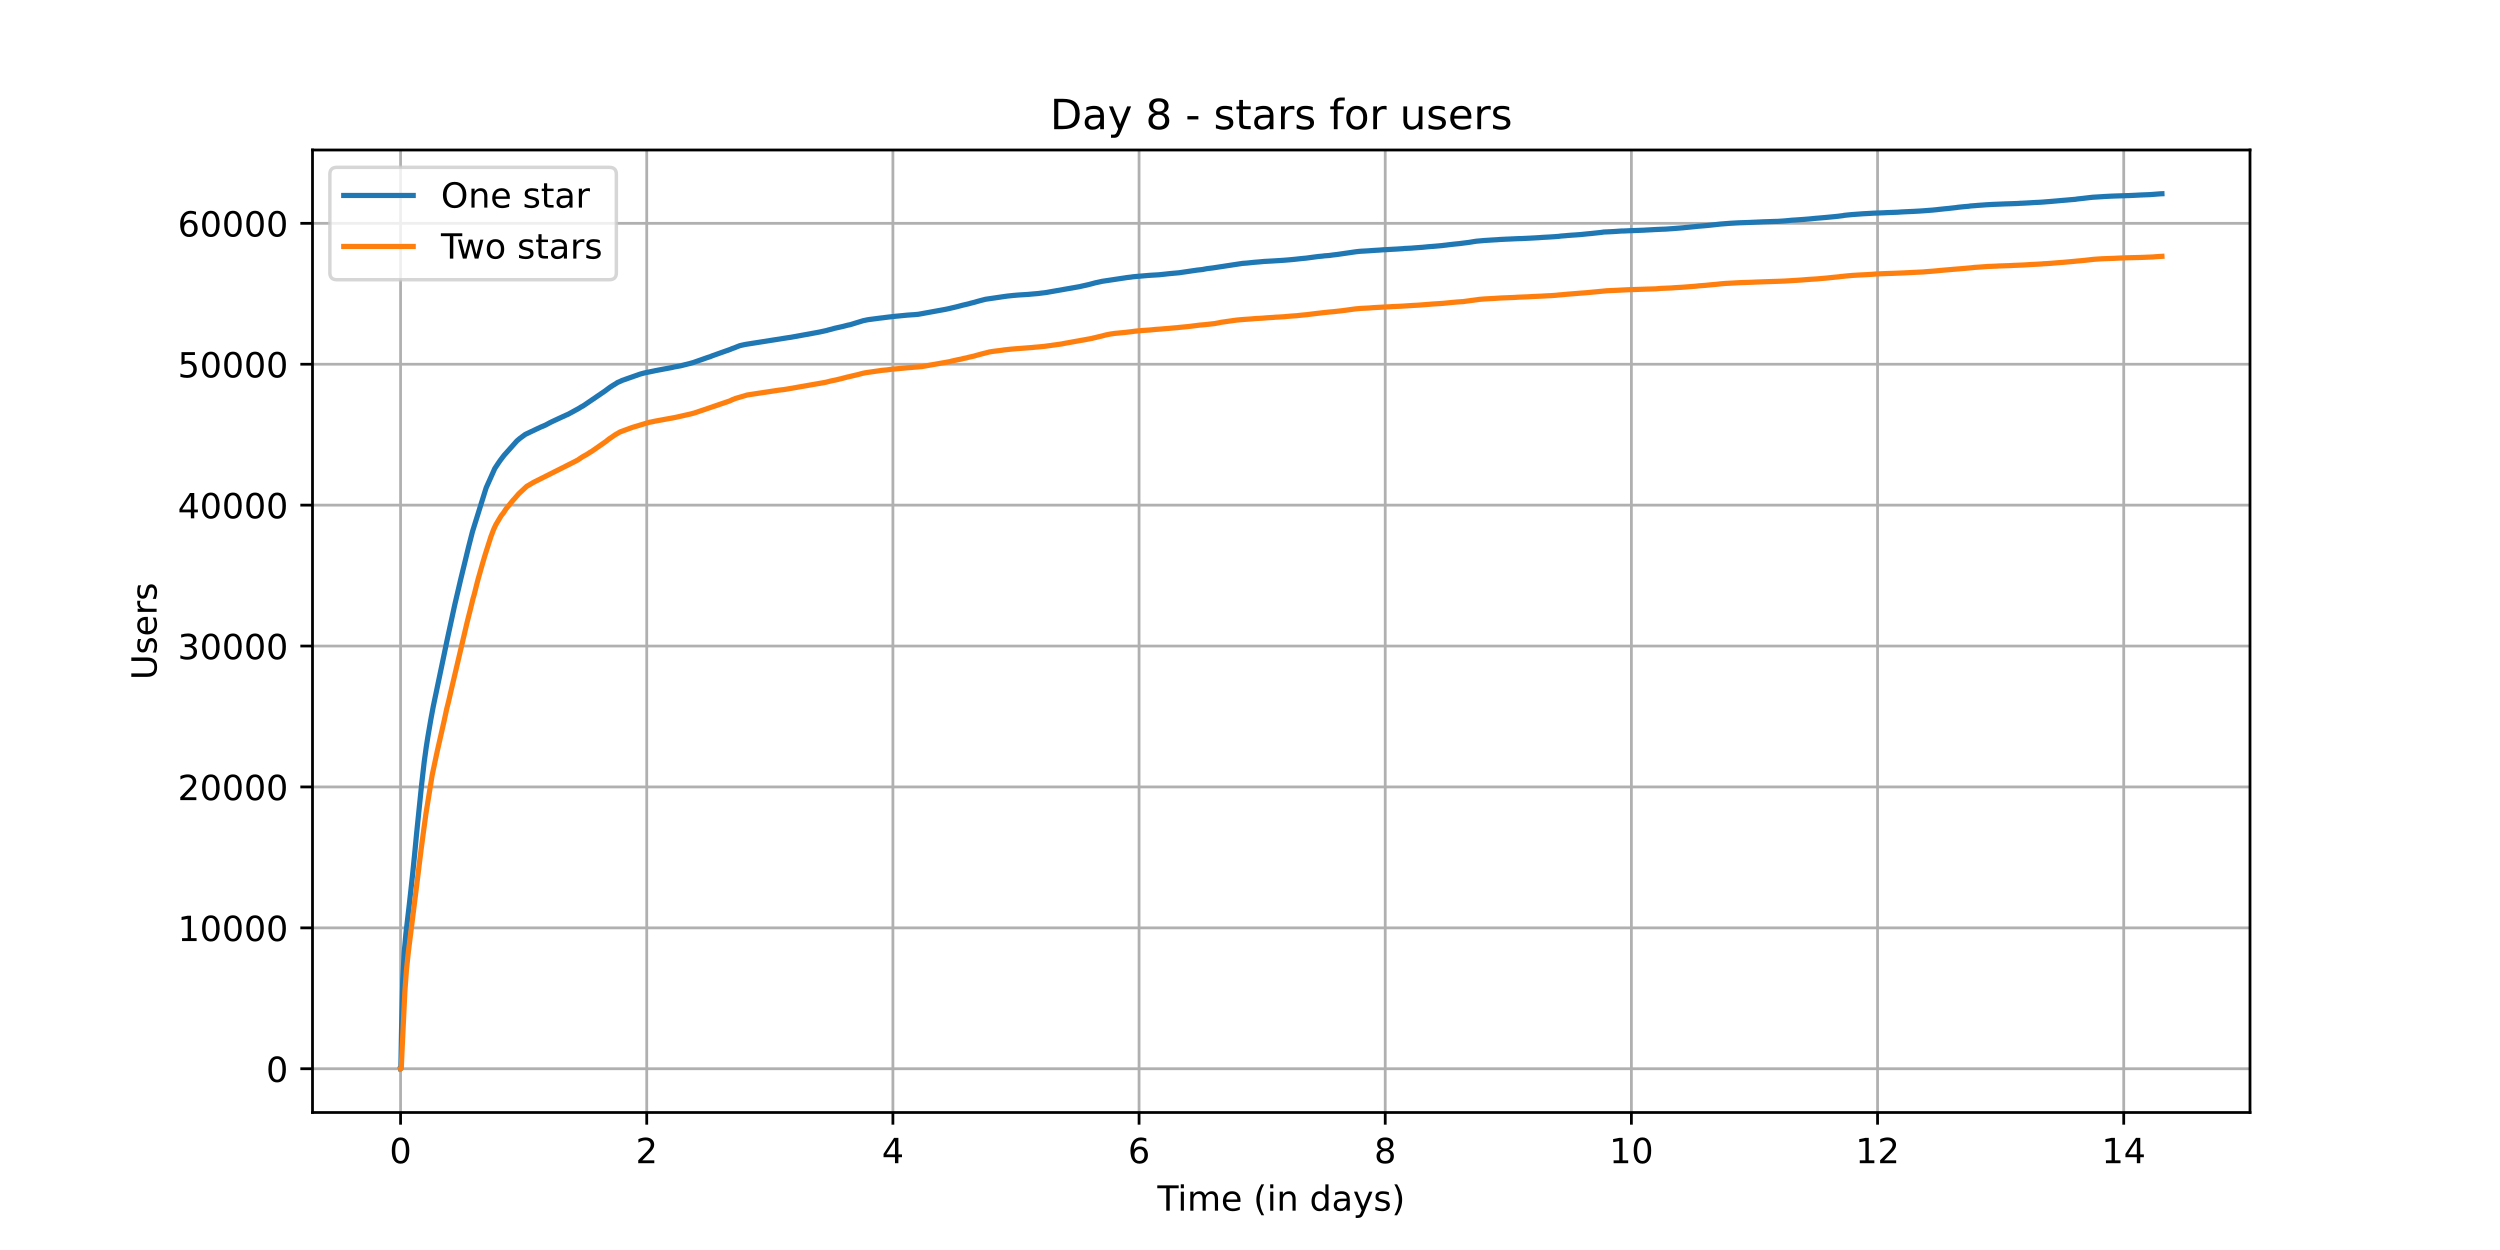 <?xml version="1.0" encoding="utf-8" standalone="no"?>
<!DOCTYPE svg PUBLIC "-//W3C//DTD SVG 1.1//EN"
  "http://www.w3.org/Graphics/SVG/1.1/DTD/svg11.dtd">
<!-- Created with matplotlib (https://matplotlib.org/) -->
<svg height="360pt" version="1.1" viewBox="0 0 720 360" width="720pt" xmlns="http://www.w3.org/2000/svg" xmlns:xlink="http://www.w3.org/1999/xlink">
 <defs>
  <style type="text/css">*{stroke-linecap:butt;stroke-linejoin:round;}</style>
 </defs>
 <g id="figure_1">
  <g id="patch_1">
   <path d="M 0 360 
L 720 360 
L 720 0 
L 0 0 
z
" style="fill:#ffffff;"/>
  </g>
  <g id="axes_1">
   <g id="patch_2">
    <path d="M 90 320.4 
L 648 320.4 
L 648 43.2 
L 90 43.2 
z
" style="fill:#ffffff;"/>
   </g>
   <g id="matplotlib.axis_1">
    <g id="xtick_1">
     <g id="line2d_1">
      <path clip-path="url(#p1bae2eb27f)" d="M 115.364 320.4 
L 115.364 43.2 
" style="fill:none;stroke:#b0b0b0;stroke-linecap:square;stroke-width:0.8;"/>
     </g>
     <g id="line2d_2">
      <defs>
       <path d="M 0 0 
L 0 3.5 
" id="m9bf32911dd" style="stroke:#000000;stroke-width:0.8;"/>
      </defs>
      <g>
       <use style="stroke:#000000;stroke-width:0.8;" x="115.364" xlink:href="#m9bf32911dd" y="320.4"/>
      </g>
     </g>
     <g id="text_1">
      <!-- 0 -->
      <g transform="translate(112.182 334.998)scale(0.1 -0.1)">
       <defs>
        <path d="M 31.781 66.406 
Q 24.172 66.406 20.328 58.906 
Q 16.5 51.422 16.5 36.375 
Q 16.5 21.391 20.328 13.891 
Q 24.172 6.391 31.781 6.391 
Q 39.453 6.391 43.281 13.891 
Q 47.125 21.391 47.125 36.375 
Q 47.125 51.422 43.281 58.906 
Q 39.453 66.406 31.781 66.406 
z
M 31.781 74.219 
Q 44.047 74.219 50.516 64.516 
Q 56.984 54.828 56.984 36.375 
Q 56.984 17.969 50.516 8.266 
Q 44.047 -1.422 31.781 -1.422 
Q 19.531 -1.422 13.062 8.266 
Q 6.594 17.969 6.594 36.375 
Q 6.594 54.828 13.062 64.516 
Q 19.531 74.219 31.781 74.219 
z
" id="DejaVuSans-48"/>
       </defs>
       <use xlink:href="#DejaVuSans-48"/>
      </g>
     </g>
    </g>
    <g id="xtick_2">
     <g id="line2d_3">
      <path clip-path="url(#p1bae2eb27f)" d="M 186.259 320.4 
L 186.259 43.2 
" style="fill:none;stroke:#b0b0b0;stroke-linecap:square;stroke-width:0.8;"/>
     </g>
     <g id="line2d_4">
      <g>
       <use style="stroke:#000000;stroke-width:0.8;" x="186.259" xlink:href="#m9bf32911dd" y="320.4"/>
      </g>
     </g>
     <g id="text_2">
      <!-- 2 -->
      <g transform="translate(183.078 334.998)scale(0.1 -0.1)">
       <defs>
        <path d="M 19.188 8.297 
L 53.609 8.297 
L 53.609 0 
L 7.328 0 
L 7.328 8.297 
Q 12.938 14.109 22.625 23.891 
Q 32.328 33.688 34.812 36.531 
Q 39.547 41.844 41.422 45.531 
Q 43.312 49.219 43.312 52.781 
Q 43.312 58.594 39.234 62.25 
Q 35.156 65.922 28.609 65.922 
Q 23.969 65.922 18.812 64.312 
Q 13.672 62.703 7.812 59.422 
L 7.812 69.391 
Q 13.766 71.781 18.938 73 
Q 24.125 74.219 28.422 74.219 
Q 39.75 74.219 46.484 68.547 
Q 53.219 62.891 53.219 53.422 
Q 53.219 48.922 51.531 44.891 
Q 49.859 40.875 45.406 35.406 
Q 44.188 33.984 37.641 27.219 
Q 31.109 20.453 19.188 8.297 
z
" id="DejaVuSans-50"/>
       </defs>
       <use xlink:href="#DejaVuSans-50"/>
      </g>
     </g>
    </g>
    <g id="xtick_3">
     <g id="line2d_5">
      <path clip-path="url(#p1bae2eb27f)" d="M 257.155 320.4 
L 257.155 43.2 
" style="fill:none;stroke:#b0b0b0;stroke-linecap:square;stroke-width:0.8;"/>
     </g>
     <g id="line2d_6">
      <g>
       <use style="stroke:#000000;stroke-width:0.8;" x="257.155" xlink:href="#m9bf32911dd" y="320.4"/>
      </g>
     </g>
     <g id="text_3">
      <!-- 4 -->
      <g transform="translate(253.973 334.998)scale(0.1 -0.1)">
       <defs>
        <path d="M 37.797 64.312 
L 12.891 25.391 
L 37.797 25.391 
z
M 35.203 72.906 
L 47.609 72.906 
L 47.609 25.391 
L 58.016 25.391 
L 58.016 17.188 
L 47.609 17.188 
L 47.609 0 
L 37.797 0 
L 37.797 17.188 
L 4.891 17.188 
L 4.891 26.703 
z
" id="DejaVuSans-52"/>
       </defs>
       <use xlink:href="#DejaVuSans-52"/>
      </g>
     </g>
    </g>
    <g id="xtick_4">
     <g id="line2d_7">
      <path clip-path="url(#p1bae2eb27f)" d="M 328.05 320.4 
L 328.05 43.2 
" style="fill:none;stroke:#b0b0b0;stroke-linecap:square;stroke-width:0.8;"/>
     </g>
     <g id="line2d_8">
      <g>
       <use style="stroke:#000000;stroke-width:0.8;" x="328.05" xlink:href="#m9bf32911dd" y="320.4"/>
      </g>
     </g>
     <g id="text_4">
      <!-- 6 -->
      <g transform="translate(324.869 334.998)scale(0.1 -0.1)">
       <defs>
        <path d="M 33.016 40.375 
Q 26.375 40.375 22.484 35.828 
Q 18.609 31.297 18.609 23.391 
Q 18.609 15.531 22.484 10.953 
Q 26.375 6.391 33.016 6.391 
Q 39.656 6.391 43.531 10.953 
Q 47.406 15.531 47.406 23.391 
Q 47.406 31.297 43.531 35.828 
Q 39.656 40.375 33.016 40.375 
z
M 52.594 71.297 
L 52.594 62.312 
Q 48.875 64.062 45.094 64.984 
Q 41.312 65.922 37.594 65.922 
Q 27.828 65.922 22.672 59.328 
Q 17.531 52.734 16.797 39.406 
Q 19.672 43.656 24.016 45.922 
Q 28.375 48.188 33.594 48.188 
Q 44.578 48.188 50.953 41.516 
Q 57.328 34.859 57.328 23.391 
Q 57.328 12.156 50.688 5.359 
Q 44.047 -1.422 33.016 -1.422 
Q 20.359 -1.422 13.672 8.266 
Q 6.984 17.969 6.984 36.375 
Q 6.984 53.656 15.188 63.938 
Q 23.391 74.219 37.203 74.219 
Q 40.922 74.219 44.703 73.484 
Q 48.484 72.75 52.594 71.297 
z
" id="DejaVuSans-54"/>
       </defs>
       <use xlink:href="#DejaVuSans-54"/>
      </g>
     </g>
    </g>
    <g id="xtick_5">
     <g id="line2d_9">
      <path clip-path="url(#p1bae2eb27f)" d="M 398.946 320.4 
L 398.946 43.2 
" style="fill:none;stroke:#b0b0b0;stroke-linecap:square;stroke-width:0.8;"/>
     </g>
     <g id="line2d_10">
      <g>
       <use style="stroke:#000000;stroke-width:0.8;" x="398.946" xlink:href="#m9bf32911dd" y="320.4"/>
      </g>
     </g>
     <g id="text_5">
      <!-- 8 -->
      <g transform="translate(395.764 334.998)scale(0.1 -0.1)">
       <defs>
        <path d="M 31.781 34.625 
Q 24.75 34.625 20.719 30.859 
Q 16.703 27.094 16.703 20.516 
Q 16.703 13.922 20.719 10.156 
Q 24.75 6.391 31.781 6.391 
Q 38.812 6.391 42.859 10.172 
Q 46.922 13.969 46.922 20.516 
Q 46.922 27.094 42.891 30.859 
Q 38.875 34.625 31.781 34.625 
z
M 21.922 38.812 
Q 15.578 40.375 12.031 44.719 
Q 8.5 49.078 8.5 55.328 
Q 8.5 64.062 14.719 69.141 
Q 20.953 74.219 31.781 74.219 
Q 42.672 74.219 48.875 69.141 
Q 55.078 64.062 55.078 55.328 
Q 55.078 49.078 51.531 44.719 
Q 48 40.375 41.703 38.812 
Q 48.828 37.156 52.797 32.312 
Q 56.781 27.484 56.781 20.516 
Q 56.781 9.906 50.312 4.234 
Q 43.844 -1.422 31.781 -1.422 
Q 19.734 -1.422 13.25 4.234 
Q 6.781 9.906 6.781 20.516 
Q 6.781 27.484 10.781 32.312 
Q 14.797 37.156 21.922 38.812 
z
M 18.312 54.391 
Q 18.312 48.734 21.844 45.562 
Q 25.391 42.391 31.781 42.391 
Q 38.141 42.391 41.719 45.562 
Q 45.312 48.734 45.312 54.391 
Q 45.312 60.062 41.719 63.234 
Q 38.141 66.406 31.781 66.406 
Q 25.391 66.406 21.844 63.234 
Q 18.312 60.062 18.312 54.391 
z
" id="DejaVuSans-56"/>
       </defs>
       <use xlink:href="#DejaVuSans-56"/>
      </g>
     </g>
    </g>
    <g id="xtick_6">
     <g id="line2d_11">
      <path clip-path="url(#p1bae2eb27f)" d="M 469.841 320.4 
L 469.841 43.2 
" style="fill:none;stroke:#b0b0b0;stroke-linecap:square;stroke-width:0.8;"/>
     </g>
     <g id="line2d_12">
      <g>
       <use style="stroke:#000000;stroke-width:0.8;" x="469.841" xlink:href="#m9bf32911dd" y="320.4"/>
      </g>
     </g>
     <g id="text_6">
      <!-- 10 -->
      <g transform="translate(463.479 334.998)scale(0.1 -0.1)">
       <defs>
        <path d="M 12.406 8.297 
L 28.516 8.297 
L 28.516 63.922 
L 10.984 60.406 
L 10.984 69.391 
L 28.422 72.906 
L 38.281 72.906 
L 38.281 8.297 
L 54.391 8.297 
L 54.391 0 
L 12.406 0 
z
" id="DejaVuSans-49"/>
       </defs>
       <use xlink:href="#DejaVuSans-49"/>
       <use x="63.623" xlink:href="#DejaVuSans-48"/>
      </g>
     </g>
    </g>
    <g id="xtick_7">
     <g id="line2d_13">
      <path clip-path="url(#p1bae2eb27f)" d="M 540.736 320.4 
L 540.736 43.2 
" style="fill:none;stroke:#b0b0b0;stroke-linecap:square;stroke-width:0.8;"/>
     </g>
     <g id="line2d_14">
      <g>
       <use style="stroke:#000000;stroke-width:0.8;" x="540.736" xlink:href="#m9bf32911dd" y="320.4"/>
      </g>
     </g>
     <g id="text_7">
      <!-- 12 -->
      <g transform="translate(534.374 334.998)scale(0.1 -0.1)">
       <use xlink:href="#DejaVuSans-49"/>
       <use x="63.623" xlink:href="#DejaVuSans-50"/>
      </g>
     </g>
    </g>
    <g id="xtick_8">
     <g id="line2d_15">
      <path clip-path="url(#p1bae2eb27f)" d="M 611.632 320.4 
L 611.632 43.2 
" style="fill:none;stroke:#b0b0b0;stroke-linecap:square;stroke-width:0.8;"/>
     </g>
     <g id="line2d_16">
      <g>
       <use style="stroke:#000000;stroke-width:0.8;" x="611.632" xlink:href="#m9bf32911dd" y="320.4"/>
      </g>
     </g>
     <g id="text_8">
      <!-- 14 -->
      <g transform="translate(605.269 334.998)scale(0.1 -0.1)">
       <use xlink:href="#DejaVuSans-49"/>
       <use x="63.623" xlink:href="#DejaVuSans-52"/>
      </g>
     </g>
    </g>
    <g id="text_9">
     <!-- Time (in days) -->
     <g transform="translate(333.327 348.677)scale(0.1 -0.1)">
      <defs>
       <path d="M -0.297 72.906 
L 61.375 72.906 
L 61.375 64.594 
L 35.5 64.594 
L 35.5 0 
L 25.594 0 
L 25.594 64.594 
L -0.297 64.594 
z
" id="DejaVuSans-84"/>
       <path d="M 9.422 54.688 
L 18.406 54.688 
L 18.406 0 
L 9.422 0 
z
M 9.422 75.984 
L 18.406 75.984 
L 18.406 64.594 
L 9.422 64.594 
z
" id="DejaVuSans-105"/>
       <path d="M 52 44.188 
Q 55.375 50.25 60.062 53.125 
Q 64.75 56 71.094 56 
Q 79.641 56 84.281 50.016 
Q 88.922 44.047 88.922 33.016 
L 88.922 0 
L 79.891 0 
L 79.891 32.719 
Q 79.891 40.578 77.094 44.375 
Q 74.312 48.188 68.609 48.188 
Q 61.625 48.188 57.562 43.547 
Q 53.516 38.922 53.516 30.906 
L 53.516 0 
L 44.484 0 
L 44.484 32.719 
Q 44.484 40.625 41.703 44.406 
Q 38.922 48.188 33.109 48.188 
Q 26.219 48.188 22.156 43.531 
Q 18.109 38.875 18.109 30.906 
L 18.109 0 
L 9.078 0 
L 9.078 54.688 
L 18.109 54.688 
L 18.109 46.188 
Q 21.188 51.219 25.484 53.609 
Q 29.781 56 35.688 56 
Q 41.656 56 45.828 52.969 
Q 50 49.953 52 44.188 
z
" id="DejaVuSans-109"/>
       <path d="M 56.203 29.594 
L 56.203 25.203 
L 14.891 25.203 
Q 15.484 15.922 20.484 11.062 
Q 25.484 6.203 34.422 6.203 
Q 39.594 6.203 44.453 7.469 
Q 49.312 8.734 54.109 11.281 
L 54.109 2.781 
Q 49.266 0.734 44.188 -0.344 
Q 39.109 -1.422 33.891 -1.422 
Q 20.797 -1.422 13.156 6.188 
Q 5.516 13.812 5.516 26.812 
Q 5.516 40.234 12.766 48.109 
Q 20.016 56 32.328 56 
Q 43.359 56 49.781 48.891 
Q 56.203 41.797 56.203 29.594 
z
M 47.219 32.234 
Q 47.125 39.594 43.094 43.984 
Q 39.062 48.391 32.422 48.391 
Q 24.906 48.391 20.391 44.141 
Q 15.875 39.891 15.188 32.172 
z
" id="DejaVuSans-101"/>
       <path id="DejaVuSans-32"/>
       <path d="M 31 75.875 
Q 24.469 64.656 21.281 53.656 
Q 18.109 42.672 18.109 31.391 
Q 18.109 20.125 21.312 9.062 
Q 24.516 -2 31 -13.188 
L 23.188 -13.188 
Q 15.875 -1.703 12.234 9.375 
Q 8.594 20.453 8.594 31.391 
Q 8.594 42.281 12.203 53.312 
Q 15.828 64.359 23.188 75.875 
z
" id="DejaVuSans-40"/>
       <path d="M 54.891 33.016 
L 54.891 0 
L 45.906 0 
L 45.906 32.719 
Q 45.906 40.484 42.875 44.328 
Q 39.844 48.188 33.797 48.188 
Q 26.516 48.188 22.312 43.547 
Q 18.109 38.922 18.109 30.906 
L 18.109 0 
L 9.078 0 
L 9.078 54.688 
L 18.109 54.688 
L 18.109 46.188 
Q 21.344 51.125 25.703 53.562 
Q 30.078 56 35.797 56 
Q 45.219 56 50.047 50.172 
Q 54.891 44.344 54.891 33.016 
z
" id="DejaVuSans-110"/>
       <path d="M 45.406 46.391 
L 45.406 75.984 
L 54.391 75.984 
L 54.391 0 
L 45.406 0 
L 45.406 8.203 
Q 42.578 3.328 38.25 0.953 
Q 33.938 -1.422 27.875 -1.422 
Q 17.969 -1.422 11.734 6.484 
Q 5.516 14.406 5.516 27.297 
Q 5.516 40.188 11.734 48.094 
Q 17.969 56 27.875 56 
Q 33.938 56 38.25 53.625 
Q 42.578 51.266 45.406 46.391 
z
M 14.797 27.297 
Q 14.797 17.391 18.875 11.75 
Q 22.953 6.109 30.078 6.109 
Q 37.203 6.109 41.297 11.75 
Q 45.406 17.391 45.406 27.297 
Q 45.406 37.203 41.297 42.844 
Q 37.203 48.484 30.078 48.484 
Q 22.953 48.484 18.875 42.844 
Q 14.797 37.203 14.797 27.297 
z
" id="DejaVuSans-100"/>
       <path d="M 34.281 27.484 
Q 23.391 27.484 19.188 25 
Q 14.984 22.516 14.984 16.5 
Q 14.984 11.719 18.141 8.906 
Q 21.297 6.109 26.703 6.109 
Q 34.188 6.109 38.703 11.406 
Q 43.219 16.703 43.219 25.484 
L 43.219 27.484 
z
M 52.203 31.203 
L 52.203 0 
L 43.219 0 
L 43.219 8.297 
Q 40.141 3.328 35.547 0.953 
Q 30.953 -1.422 24.312 -1.422 
Q 15.922 -1.422 10.953 3.297 
Q 6 8.016 6 15.922 
Q 6 25.141 12.172 29.828 
Q 18.359 34.516 30.609 34.516 
L 43.219 34.516 
L 43.219 35.406 
Q 43.219 41.609 39.141 45 
Q 35.062 48.391 27.688 48.391 
Q 23 48.391 18.547 47.266 
Q 14.109 46.141 10.016 43.891 
L 10.016 52.203 
Q 14.938 54.109 19.578 55.047 
Q 24.219 56 28.609 56 
Q 40.484 56 46.344 49.844 
Q 52.203 43.703 52.203 31.203 
z
" id="DejaVuSans-97"/>
       <path d="M 32.172 -5.078 
Q 28.375 -14.844 24.75 -17.812 
Q 21.141 -20.797 15.094 -20.797 
L 7.906 -20.797 
L 7.906 -13.281 
L 13.188 -13.281 
Q 16.891 -13.281 18.938 -11.516 
Q 21 -9.766 23.484 -3.219 
L 25.094 0.875 
L 2.984 54.688 
L 12.5 54.688 
L 29.594 11.922 
L 46.688 54.688 
L 56.203 54.688 
z
" id="DejaVuSans-121"/>
       <path d="M 44.281 53.078 
L 44.281 44.578 
Q 40.484 46.531 36.375 47.5 
Q 32.281 48.484 27.875 48.484 
Q 21.188 48.484 17.844 46.438 
Q 14.5 44.391 14.5 40.281 
Q 14.5 37.156 16.891 35.375 
Q 19.281 33.594 26.516 31.984 
L 29.594 31.297 
Q 39.156 29.25 43.188 25.516 
Q 47.219 21.781 47.219 15.094 
Q 47.219 7.469 41.188 3.016 
Q 35.156 -1.422 24.609 -1.422 
Q 20.219 -1.422 15.453 -0.562 
Q 10.688 0.297 5.422 2 
L 5.422 11.281 
Q 10.406 8.688 15.234 7.391 
Q 20.062 6.109 24.812 6.109 
Q 31.156 6.109 34.562 8.281 
Q 37.984 10.453 37.984 14.406 
Q 37.984 18.062 35.516 20.016 
Q 33.062 21.969 24.703 23.781 
L 21.578 24.516 
Q 13.234 26.266 9.516 29.906 
Q 5.812 33.547 5.812 39.891 
Q 5.812 47.609 11.281 51.797 
Q 16.75 56 26.812 56 
Q 31.781 56 36.172 55.266 
Q 40.578 54.547 44.281 53.078 
z
" id="DejaVuSans-115"/>
       <path d="M 8.016 75.875 
L 15.828 75.875 
Q 23.141 64.359 26.781 53.312 
Q 30.422 42.281 30.422 31.391 
Q 30.422 20.453 26.781 9.375 
Q 23.141 -1.703 15.828 -13.188 
L 8.016 -13.188 
Q 14.5 -2 17.703 9.062 
Q 20.906 20.125 20.906 31.391 
Q 20.906 42.672 17.703 53.656 
Q 14.5 64.656 8.016 75.875 
z
" id="DejaVuSans-41"/>
      </defs>
      <use xlink:href="#DejaVuSans-84"/>
      <use x="57.959" xlink:href="#DejaVuSans-105"/>
      <use x="85.742" xlink:href="#DejaVuSans-109"/>
      <use x="183.154" xlink:href="#DejaVuSans-101"/>
      <use x="244.678" xlink:href="#DejaVuSans-32"/>
      <use x="276.465" xlink:href="#DejaVuSans-40"/>
      <use x="315.479" xlink:href="#DejaVuSans-105"/>
      <use x="343.262" xlink:href="#DejaVuSans-110"/>
      <use x="406.641" xlink:href="#DejaVuSans-32"/>
      <use x="438.428" xlink:href="#DejaVuSans-100"/>
      <use x="501.904" xlink:href="#DejaVuSans-97"/>
      <use x="563.184" xlink:href="#DejaVuSans-121"/>
      <use x="622.363" xlink:href="#DejaVuSans-115"/>
      <use x="674.463" xlink:href="#DejaVuSans-41"/>
     </g>
    </g>
   </g>
   <g id="matplotlib.axis_2">
    <g id="ytick_1">
     <g id="line2d_17">
      <path clip-path="url(#p1bae2eb27f)" d="M 90 307.8 
L 648 307.8 
" style="fill:none;stroke:#b0b0b0;stroke-linecap:square;stroke-width:0.8;"/>
     </g>
     <g id="line2d_18">
      <defs>
       <path d="M 0 0 
L -3.5 0 
" id="mc63687b568" style="stroke:#000000;stroke-width:0.8;"/>
      </defs>
      <g>
       <use style="stroke:#000000;stroke-width:0.8;" x="90" xlink:href="#mc63687b568" y="307.8"/>
      </g>
     </g>
     <g id="text_10">
      <!-- 0 -->
      <g transform="translate(76.638 311.599)scale(0.1 -0.1)">
       <use xlink:href="#DejaVuSans-48"/>
      </g>
     </g>
    </g>
    <g id="ytick_2">
     <g id="line2d_19">
      <path clip-path="url(#p1bae2eb27f)" d="M 90 267.22 
L 648 267.22 
" style="fill:none;stroke:#b0b0b0;stroke-linecap:square;stroke-width:0.8;"/>
     </g>
     <g id="line2d_20">
      <g>
       <use style="stroke:#000000;stroke-width:0.8;" x="90" xlink:href="#mc63687b568" y="267.22"/>
      </g>
     </g>
     <g id="text_11">
      <!-- 10000 -->
      <g transform="translate(51.188 271.019)scale(0.1 -0.1)">
       <use xlink:href="#DejaVuSans-49"/>
       <use x="63.623" xlink:href="#DejaVuSans-48"/>
       <use x="127.246" xlink:href="#DejaVuSans-48"/>
       <use x="190.869" xlink:href="#DejaVuSans-48"/>
       <use x="254.492" xlink:href="#DejaVuSans-48"/>
      </g>
     </g>
    </g>
    <g id="ytick_3">
     <g id="line2d_21">
      <path clip-path="url(#p1bae2eb27f)" d="M 90 226.639 
L 648 226.639 
" style="fill:none;stroke:#b0b0b0;stroke-linecap:square;stroke-width:0.8;"/>
     </g>
     <g id="line2d_22">
      <g>
       <use style="stroke:#000000;stroke-width:0.8;" x="90" xlink:href="#mc63687b568" y="226.639"/>
      </g>
     </g>
     <g id="text_12">
      <!-- 20000 -->
      <g transform="translate(51.188 230.438)scale(0.1 -0.1)">
       <use xlink:href="#DejaVuSans-50"/>
       <use x="63.623" xlink:href="#DejaVuSans-48"/>
       <use x="127.246" xlink:href="#DejaVuSans-48"/>
       <use x="190.869" xlink:href="#DejaVuSans-48"/>
       <use x="254.492" xlink:href="#DejaVuSans-48"/>
      </g>
     </g>
    </g>
    <g id="ytick_4">
     <g id="line2d_23">
      <path clip-path="url(#p1bae2eb27f)" d="M 90 186.059 
L 648 186.059 
" style="fill:none;stroke:#b0b0b0;stroke-linecap:square;stroke-width:0.8;"/>
     </g>
     <g id="line2d_24">
      <g>
       <use style="stroke:#000000;stroke-width:0.8;" x="90" xlink:href="#mc63687b568" y="186.059"/>
      </g>
     </g>
     <g id="text_13">
      <!-- 30000 -->
      <g transform="translate(51.188 189.858)scale(0.1 -0.1)">
       <defs>
        <path d="M 40.578 39.312 
Q 47.656 37.797 51.625 33 
Q 55.609 28.219 55.609 21.188 
Q 55.609 10.406 48.188 4.484 
Q 40.766 -1.422 27.094 -1.422 
Q 22.516 -1.422 17.656 -0.516 
Q 12.797 0.391 7.625 2.203 
L 7.625 11.719 
Q 11.719 9.328 16.594 8.109 
Q 21.484 6.891 26.812 6.891 
Q 36.078 6.891 40.938 10.547 
Q 45.797 14.203 45.797 21.188 
Q 45.797 27.641 41.281 31.266 
Q 36.766 34.906 28.719 34.906 
L 20.219 34.906 
L 20.219 43.016 
L 29.109 43.016 
Q 36.375 43.016 40.234 45.922 
Q 44.094 48.828 44.094 54.297 
Q 44.094 59.906 40.109 62.906 
Q 36.141 65.922 28.719 65.922 
Q 24.656 65.922 20.016 65.031 
Q 15.375 64.156 9.812 62.312 
L 9.812 71.094 
Q 15.438 72.656 20.344 73.438 
Q 25.25 74.219 29.594 74.219 
Q 40.828 74.219 47.359 69.109 
Q 53.906 64.016 53.906 55.328 
Q 53.906 49.266 50.438 45.094 
Q 46.969 40.922 40.578 39.312 
z
" id="DejaVuSans-51"/>
       </defs>
       <use xlink:href="#DejaVuSans-51"/>
       <use x="63.623" xlink:href="#DejaVuSans-48"/>
       <use x="127.246" xlink:href="#DejaVuSans-48"/>
       <use x="190.869" xlink:href="#DejaVuSans-48"/>
       <use x="254.492" xlink:href="#DejaVuSans-48"/>
      </g>
     </g>
    </g>
    <g id="ytick_5">
     <g id="line2d_25">
      <path clip-path="url(#p1bae2eb27f)" d="M 90 145.479 
L 648 145.479 
" style="fill:none;stroke:#b0b0b0;stroke-linecap:square;stroke-width:0.8;"/>
     </g>
     <g id="line2d_26">
      <g>
       <use style="stroke:#000000;stroke-width:0.8;" x="90" xlink:href="#mc63687b568" y="145.479"/>
      </g>
     </g>
     <g id="text_14">
      <!-- 40000 -->
      <g transform="translate(51.188 149.278)scale(0.1 -0.1)">
       <use xlink:href="#DejaVuSans-52"/>
       <use x="63.623" xlink:href="#DejaVuSans-48"/>
       <use x="127.246" xlink:href="#DejaVuSans-48"/>
       <use x="190.869" xlink:href="#DejaVuSans-48"/>
       <use x="254.492" xlink:href="#DejaVuSans-48"/>
      </g>
     </g>
    </g>
    <g id="ytick_6">
     <g id="line2d_27">
      <path clip-path="url(#p1bae2eb27f)" d="M 90 104.898 
L 648 104.898 
" style="fill:none;stroke:#b0b0b0;stroke-linecap:square;stroke-width:0.8;"/>
     </g>
     <g id="line2d_28">
      <g>
       <use style="stroke:#000000;stroke-width:0.8;" x="90" xlink:href="#mc63687b568" y="104.898"/>
      </g>
     </g>
     <g id="text_15">
      <!-- 50000 -->
      <g transform="translate(51.188 108.697)scale(0.1 -0.1)">
       <defs>
        <path d="M 10.797 72.906 
L 49.516 72.906 
L 49.516 64.594 
L 19.828 64.594 
L 19.828 46.734 
Q 21.969 47.469 24.109 47.828 
Q 26.266 48.188 28.422 48.188 
Q 40.625 48.188 47.75 41.5 
Q 54.891 34.812 54.891 23.391 
Q 54.891 11.625 47.562 5.094 
Q 40.234 -1.422 26.906 -1.422 
Q 22.312 -1.422 17.547 -0.641 
Q 12.797 0.141 7.719 1.703 
L 7.719 11.625 
Q 12.109 9.234 16.797 8.062 
Q 21.484 6.891 26.703 6.891 
Q 35.156 6.891 40.078 11.328 
Q 45.016 15.766 45.016 23.391 
Q 45.016 31 40.078 35.438 
Q 35.156 39.891 26.703 39.891 
Q 22.75 39.891 18.812 39.016 
Q 14.891 38.141 10.797 36.281 
z
" id="DejaVuSans-53"/>
       </defs>
       <use xlink:href="#DejaVuSans-53"/>
       <use x="63.623" xlink:href="#DejaVuSans-48"/>
       <use x="127.246" xlink:href="#DejaVuSans-48"/>
       <use x="190.869" xlink:href="#DejaVuSans-48"/>
       <use x="254.492" xlink:href="#DejaVuSans-48"/>
      </g>
     </g>
    </g>
    <g id="ytick_7">
     <g id="line2d_29">
      <path clip-path="url(#p1bae2eb27f)" d="M 90 64.318 
L 648 64.318 
" style="fill:none;stroke:#b0b0b0;stroke-linecap:square;stroke-width:0.8;"/>
     </g>
     <g id="line2d_30">
      <g>
       <use style="stroke:#000000;stroke-width:0.8;" x="90" xlink:href="#mc63687b568" y="64.318"/>
      </g>
     </g>
     <g id="text_16">
      <!-- 60000 -->
      <g transform="translate(51.188 68.117)scale(0.1 -0.1)">
       <use xlink:href="#DejaVuSans-54"/>
       <use x="63.623" xlink:href="#DejaVuSans-48"/>
       <use x="127.246" xlink:href="#DejaVuSans-48"/>
       <use x="190.869" xlink:href="#DejaVuSans-48"/>
       <use x="254.492" xlink:href="#DejaVuSans-48"/>
      </g>
     </g>
    </g>
    <g id="text_17">
     <!-- Users -->
     <g transform="translate(45.108 195.801)rotate(-90)scale(0.1 -0.1)">
      <defs>
       <path d="M 8.688 72.906 
L 18.609 72.906 
L 18.609 28.609 
Q 18.609 16.891 22.844 11.734 
Q 27.094 6.594 36.625 6.594 
Q 46.094 6.594 50.344 11.734 
Q 54.594 16.891 54.594 28.609 
L 54.594 72.906 
L 64.5 72.906 
L 64.5 27.391 
Q 64.5 13.141 57.438 5.859 
Q 50.391 -1.422 36.625 -1.422 
Q 22.797 -1.422 15.734 5.859 
Q 8.688 13.141 8.688 27.391 
z
" id="DejaVuSans-85"/>
       <path d="M 41.109 46.297 
Q 39.594 47.172 37.812 47.578 
Q 36.031 48 33.891 48 
Q 26.266 48 22.188 43.047 
Q 18.109 38.094 18.109 28.812 
L 18.109 0 
L 9.078 0 
L 9.078 54.688 
L 18.109 54.688 
L 18.109 46.188 
Q 20.953 51.172 25.484 53.578 
Q 30.031 56 36.531 56 
Q 37.453 56 38.578 55.875 
Q 39.703 55.766 41.062 55.516 
z
" id="DejaVuSans-114"/>
      </defs>
      <use xlink:href="#DejaVuSans-85"/>
      <use x="73.193" xlink:href="#DejaVuSans-115"/>
      <use x="125.293" xlink:href="#DejaVuSans-101"/>
      <use x="186.816" xlink:href="#DejaVuSans-114"/>
      <use x="227.93" xlink:href="#DejaVuSans-115"/>
     </g>
    </g>
   </g>
   <g id="line2d_31">
    <path clip-path="url(#p1bae2eb27f)" d="M 115.364 307.8 
L 115.408 307.792 
L 115.457 307.179 
L 115.652 296.06 
L 115.994 282.117 
L 116.408 274.346 
L 116.896 268.965 
L 117.872 260.564 
L 118.361 256.137 
L 118.849 251.612 
L 119.435 245.805 
L 119.973 240.136 
L 121.418 226.059 
L 121.786 222.829 
L 122.176 219.396 
L 122.761 215.155 
L 123.201 212.335 
L 124.08 207.197 
L 124.763 203.541 
L 125.129 201.776 
L 125.592 199.572 
L 127.568 190.125 
L 128.691 184.708 
L 130.936 174.327 
L 132.742 166.601 
L 134.132 160.895 
L 134.621 158.854 
L 134.987 157.365 
L 136.085 153.067 
L 140.013 140.495 
L 142.502 134.924 
L 143.552 133.337 
L 144.137 132.497 
L 145.187 131.117 
L 145.553 130.711 
L 148.872 126.982 
L 149.189 126.71 
L 149.726 126.256 
L 151.238 125.14 
L 151.556 124.977 
L 155.605 123.058 
L 156.02 122.879 
L 157.142 122.405 
L 157.41 122.254 
L 158.386 121.727 
L 159.118 121.37 
L 162.899 119.617 
L 163.168 119.507 
L 163.558 119.337 
L 164.609 118.773 
L 166.806 117.563 
L 167.269 117.259 
L 167.464 117.153 
L 167.928 116.906 
L 174.101 112.706 
L 175.736 111.497 
L 176.566 110.961 
L 176.81 110.819 
L 177.615 110.316 
L 177.835 110.166 
L 178.909 109.703 
L 179.153 109.569 
L 184.302 107.759 
L 184.545 107.69 
L 185.546 107.418 
L 185.96 107.329 
L 188.499 106.805 
L 188.743 106.745 
L 193.589 105.836 
L 194.102 105.702 
L 194.712 105.592 
L 195.493 105.446 
L 196.103 105.336 
L 197.323 105.02 
L 198.713 104.675 
L 199.616 104.427 
L 203.549 103.04 
L 203.841 102.938 
L 204.549 102.719 
L 205.11 102.476 
L 210.432 100.589 
L 210.75 100.43 
L 211.531 100.162 
L 211.97 99.98 
L 213.045 99.558 
L 213.509 99.448 
L 214.51 99.225 
L 215.169 99.115 
L 226.955 97.249 
L 227.76 97.139 
L 235.28 95.768 
L 236.085 95.613 
L 238.061 95.183 
L 238.427 95.066 
L 239.696 94.745 
L 240.281 94.566 
L 240.769 94.457 
L 242.721 94.023 
L 244.185 93.641 
L 244.77 93.532 
L 248.651 92.343 
L 249.187 92.241 
L 249.627 92.14 
L 250.286 92.03 
L 253.361 91.624 
L 254.337 91.515 
L 254.923 91.434 
L 255.801 91.324 
L 257.923 91.085 
L 259.118 90.975 
L 259.631 90.922 
L 261.289 90.756 
L 262.826 90.65 
L 263.241 90.626 
L 264.463 90.517 
L 272.246 89.1 
L 273.124 88.918 
L 273.563 88.816 
L 274.051 88.694 
L 275.173 88.435 
L 275.612 88.329 
L 277.198 87.911 
L 278.832 87.53 
L 279.052 87.473 
L 279.418 87.363 
L 280.686 87.043 
L 281.32 86.852 
L 282.394 86.56 
L 283.833 86.191 
L 289.322 85.383 
L 290.102 85.274 
L 291.956 85.079 
L 293.203 84.969 
L 294.252 84.904 
L 296.008 84.795 
L 297.472 84.665 
L 298.765 84.555 
L 301.448 84.222 
L 302.034 84.113 
L 311.11 82.518 
L 311.329 82.453 
L 311.817 82.344 
L 313.671 81.926 
L 315.501 81.439 
L 316.013 81.333 
L 316.989 81.118 
L 317.477 81.009 
L 323.893 80.043 
L 324.552 79.937 
L 324.869 79.901 
L 325.772 79.799 
L 326.137 79.734 
L 327.772 79.576 
L 329.138 79.466 
L 329.601 79.422 
L 330.895 79.312 
L 331.968 79.243 
L 333.822 79.134 
L 335.701 78.931 
L 336.677 78.821 
L 338.238 78.675 
L 339.507 78.566 
L 344.828 77.782 
L 345.877 77.673 
L 346.39 77.612 
L 346.902 77.506 
L 347.707 77.352 
L 348.61 77.247 
L 349.171 77.178 
L 349.903 77.068 
L 350.538 76.971 
L 357.834 75.859 
L 359.274 75.749 
L 361.128 75.55 
L 362.519 75.441 
L 364.056 75.295 
L 366.106 75.185 
L 367.132 75.124 
L 368.892 75.015 
L 370.04 74.934 
L 371.357 74.828 
L 371.845 74.779 
L 372.991 74.67 
L 374.943 74.455 
L 376.09 74.349 
L 376.407 74.309 
L 379.676 73.87 
L 380.847 73.765 
L 381.432 73.684 
L 382.823 73.582 
L 383.067 73.546 
L 383.823 73.44 
L 384.14 73.404 
L 385.068 73.294 
L 390.583 72.495 
L 391.559 72.389 
L 391.852 72.365 
L 393.731 72.259 
L 394.171 72.231 
L 395.683 72.121 
L 396.123 72.093 
L 397.098 72.04 
L 398.465 71.931 
L 399.367 71.89 
L 401.246 71.781 
L 402.197 71.732 
L 403.978 71.622 
L 404.514 71.561 
L 406.612 71.46 
L 406.929 71.423 
L 408.149 71.334 
L 409.662 71.225 
L 411.346 71.058 
L 412.786 70.949 
L 414.201 70.827 
L 415.299 70.725 
L 415.64 70.677 
L 416.591 70.575 
L 416.933 70.523 
L 419.032 70.283 
L 420.179 70.174 
L 423.084 69.804 
L 423.767 69.695 
L 424.475 69.573 
L 425.207 69.467 
L 425.671 69.423 
L 426.94 69.313 
L 427.403 69.269 
L 429.111 69.159 
L 429.551 69.131 
L 431.356 69.025 
L 431.845 68.981 
L 434.015 68.871 
L 434.894 68.838 
L 437.236 68.729 
L 437.944 68.721 
L 440.19 68.611 
L 441.167 68.563 
L 443.118 68.453 
L 444.314 68.364 
L 446.338 68.254 
L 447.412 68.185 
L 448.9 68.076 
L 449.51 67.986 
L 450.876 67.881 
L 451.364 67.828 
L 452.804 67.718 
L 453.852 67.654 
L 455.292 67.544 
L 457.098 67.357 
L 458.27 67.248 
L 460.223 67.037 
L 461.248 66.927 
L 461.883 66.826 
L 464.274 66.716 
L 465.371 66.647 
L 466.884 66.538 
L 467.64 66.525 
L 469.982 66.416 
L 470.787 66.396 
L 473.568 66.286 
L 473.982 66.258 
L 475.959 66.152 
L 476.373 66.124 
L 478.812 66.014 
L 479.618 65.99 
L 481.131 65.884 
L 481.57 65.856 
L 482.96 65.746 
L 483.399 65.714 
L 484.741 65.604 
L 485.253 65.543 
L 486.4 65.434 
L 488.01 65.28 
L 488.961 65.174 
L 489.4 65.138 
L 490.743 65.028 
L 492.379 64.87 
L 493.404 64.76 
L 495.454 64.533 
L 496.846 64.423 
L 498.115 64.322 
L 499.993 64.212 
L 500.969 64.164 
L 504.092 64.054 
L 504.995 64.013 
L 507.338 63.908 
L 507.752 63.884 
L 511.168 63.774 
L 511.924 63.758 
L 513.631 63.648 
L 515.022 63.527 
L 516.071 63.417 
L 517.047 63.364 
L 518.584 63.255 
L 519.755 63.169 
L 521.121 63.06 
L 522.853 62.881 
L 524.195 62.772 
L 525.586 62.65 
L 526.757 62.54 
L 528.343 62.39 
L 529.367 62.281 
L 529.928 62.208 
L 530.782 62.102 
L 531.026 62.037 
L 532.002 61.928 
L 533.563 61.782 
L 535.149 61.672 
L 536.393 61.575 
L 538.442 61.465 
L 539.516 61.396 
L 542.467 61.286 
L 543.443 61.234 
L 546.493 61.124 
L 547.639 61.043 
L 549.883 60.933 
L 550.786 60.897 
L 552.787 60.787 
L 553.884 60.714 
L 555.299 60.605 
L 556.519 60.511 
L 557.617 60.406 
L 558.153 60.341 
L 560.032 60.138 
L 561.179 60.028 
L 563.229 59.797 
L 563.985 59.688 
L 565.668 59.517 
L 566.912 59.412 
L 567.522 59.318 
L 568.937 59.213 
L 569.425 59.164 
L 571.011 59.055 
L 572.182 58.969 
L 574.157 58.86 
L 575.036 58.827 
L 577.695 58.718 
L 578.5 58.697 
L 581.305 58.596 
L 581.622 58.559 
L 582.525 58.523 
L 584.601 58.413 
L 585.649 58.344 
L 587.87 58.235 
L 589.138 58.133 
L 590.528 58.024 
L 591.968 57.898 
L 593.187 57.792 
L 593.504 57.756 
L 594.895 57.646 
L 596.383 57.512 
L 597.701 57.403 
L 598.335 57.301 
L 599.385 57.192 
L 601.777 56.908 
L 602.826 56.798 
L 603.851 56.741 
L 605.51 56.636 
L 605.974 56.599 
L 608.097 56.49 
L 608.975 56.457 
L 612.293 56.348 
L 613.098 56.328 
L 615.391 56.218 
L 616.392 56.161 
L 619.148 56.052 
L 620.368 55.962 
L 621.758 55.853 
L 622.222 55.816 
L 622.636 55.8 
L 622.636 55.8 
" style="fill:none;stroke:#1f77b4;stroke-linecap:square;stroke-width:1.5;"/>
   </g>
   <g id="line2d_32">
    <path clip-path="url(#p1bae2eb27f)" d="M 115.364 307.8 
L 115.506 307.723 
L 115.603 306.822 
L 115.872 300.869 
L 116.603 285.562 
L 117.067 279.231 
L 117.604 274.179 
L 119.973 255.232 
L 120.88 247.851 
L 121.394 243.784 
L 121.859 240.299 
L 122.664 234.37 
L 124.445 223.344 
L 125.031 220.568 
L 125.909 216.445 
L 127.959 207.408 
L 128.642 204.194 
L 129.228 201.881 
L 129.667 199.933 
L 134.498 179.367 
L 135.621 174.899 
L 136.231 172.383 
L 136.597 171.138 
L 137.379 168.001 
L 137.696 166.799 
L 138.208 164.994 
L 138.671 163.354 
L 139.111 161.832 
L 139.745 159.69 
L 141.429 154.414 
L 141.551 154.13 
L 142.161 152.499 
L 142.795 151.123 
L 144.357 148.502 
L 144.967 147.751 
L 145.724 146.582 
L 147.871 143.932 
L 148.042 143.778 
L 148.384 143.376 
L 149.409 142.196 
L 149.677 141.948 
L 151.702 140.065 
L 153.141 139.233 
L 153.41 139.055 
L 153.824 138.84 
L 154.117 138.685 
L 165.927 132.74 
L 166.122 132.623 
L 166.415 132.481 
L 166.781 132.221 
L 167.464 131.762 
L 167.855 131.515 
L 168.367 131.231 
L 168.855 130.959 
L 169.099 130.821 
L 169.88 130.301 
L 170.368 130.026 
L 174.638 127.051 
L 174.907 126.808 
L 175.175 126.605 
L 175.468 126.365 
L 175.858 126.126 
L 177.03 125.302 
L 178.567 124.401 
L 181.911 123.167 
L 182.204 123.066 
L 183.033 122.818 
L 183.374 122.717 
L 186.961 121.629 
L 187.596 121.524 
L 188.645 121.293 
L 194.493 120.217 
L 195.493 119.994 
L 195.981 119.885 
L 197.811 119.471 
L 198.909 119.219 
L 200.034 118.919 
L 210.236 115.445 
L 210.97 115.08 
L 211.262 114.978 
L 211.58 114.857 
L 211.824 114.751 
L 215.193 113.757 
L 224.198 112.381 
L 225.077 112.272 
L 225.565 112.219 
L 226.297 112.113 
L 227.004 111.992 
L 237.793 110.101 
L 239.159 109.752 
L 239.671 109.642 
L 240.623 109.443 
L 242.232 109.066 
L 244.039 108.587 
L 244.575 108.477 
L 246.039 108.124 
L 246.454 108.035 
L 246.869 107.934 
L 247.187 107.856 
L 248.211 107.572 
L 249.212 107.357 
L 254.093 106.651 
L 255.289 106.546 
L 255.85 106.473 
L 256.654 106.363 
L 258.24 106.213 
L 259.386 106.107 
L 259.874 106.059 
L 260.948 105.953 
L 261.241 105.925 
L 262.68 105.819 
L 262.997 105.779 
L 264.219 105.685 
L 265.488 105.576 
L 273.66 104.127 
L 274.026 104.009 
L 275.807 103.608 
L 276.197 103.535 
L 276.759 103.433 
L 277.247 103.307 
L 277.661 103.198 
L 278.466 103.044 
L 278.808 102.934 
L 280.686 102.512 
L 280.905 102.427 
L 281.979 102.139 
L 282.516 101.989 
L 282.931 101.879 
L 284.345 101.53 
L 284.931 101.364 
L 285.614 101.254 
L 285.955 101.201 
L 288.468 100.889 
L 289.126 100.779 
L 291.005 100.576 
L 292.151 100.471 
L 292.59 100.434 
L 295.911 100.183 
L 297.35 100.073 
L 297.862 100.016 
L 299.179 99.907 
L 300.814 99.744 
L 301.595 99.635 
L 305.815 99.051 
L 306.303 98.941 
L 314.477 97.464 
L 314.818 97.358 
L 315.257 97.261 
L 315.55 97.2 
L 315.965 97.095 
L 316.428 96.981 
L 316.94 96.871 
L 318.526 96.457 
L 319.039 96.352 
L 319.844 96.194 
L 320.625 96.084 
L 320.966 96.027 
L 322.137 95.922 
L 322.649 95.865 
L 323.869 95.755 
L 326.04 95.504 
L 326.747 95.398 
L 327.235 95.346 
L 328.382 95.236 
L 329.601 95.143 
L 331.212 95.033 
L 332.846 94.871 
L 334.432 94.761 
L 334.92 94.713 
L 336.286 94.603 
L 337.75 94.469 
L 339.068 94.359 
L 339.604 94.299 
L 341.242 94.14 
L 342.291 94.039 
L 342.608 94.002 
L 345.56 93.625 
L 346.878 93.515 
L 348.878 93.296 
L 349.83 93.187 
L 350.635 93.037 
L 351.197 92.931 
L 351.66 92.821 
L 356.077 92.192 
L 357.2 92.083 
L 358.493 91.981 
L 360.128 91.872 
L 361.567 91.746 
L 363.568 91.637 
L 364.959 91.519 
L 366.79 91.409 
L 367.304 91.357 
L 368.207 91.316 
L 369.917 91.21 
L 370.454 91.15 
L 371.845 91.032 
L 373.43 90.922 
L 375.358 90.715 
L 376.529 90.61 
L 376.87 90.557 
L 379.285 90.261 
L 380.261 90.151 
L 380.822 90.078 
L 382.725 89.875 
L 384.018 89.766 
L 386.068 89.539 
L 386.947 89.429 
L 390.437 88.954 
L 391.682 88.845 
L 391.974 88.816 
L 394.22 88.707 
L 395.513 88.601 
L 397.537 88.492 
L 398.538 88.439 
L 400.636 88.329 
L 400.928 88.301 
L 403.441 88.191 
L 404.514 88.126 
L 406.173 88.017 
L 406.588 87.988 
L 408.613 87.879 
L 409.906 87.773 
L 411.321 87.664 
L 412.615 87.558 
L 414.396 87.449 
L 415.567 87.367 
L 416.665 87.262 
L 416.957 87.229 
L 418.056 87.12 
L 419.496 86.99 
L 420.912 86.885 
L 421.303 86.868 
L 422.132 86.759 
L 426.11 86.215 
L 427.428 86.105 
L 428.477 86.045 
L 430.43 85.943 
L 430.722 85.915 
L 432.552 85.805 
L 433.406 85.773 
L 436.187 85.663 
L 437.285 85.59 
L 440.069 85.48 
L 441.167 85.411 
L 443.435 85.306 
L 443.825 85.294 
L 445.753 85.184 
L 446.656 85.144 
L 448.217 85.038 
L 448.778 84.965 
L 450.071 84.86 
L 450.291 84.835 
L 451.462 84.726 
L 452.657 84.636 
L 453.974 84.527 
L 455.268 84.421 
L 456.781 84.312 
L 458.343 84.162 
L 459.563 84.052 
L 461.126 83.902 
L 462.225 83.792 
L 462.737 83.736 
L 465.274 83.626 
L 466.249 83.577 
L 468.396 83.468 
L 469.274 83.431 
L 472.568 83.322 
L 473.397 83.293 
L 476.91 83.184 
L 478.398 83.05 
L 481.253 82.94 
L 482.521 82.839 
L 484.497 82.729 
L 485.741 82.636 
L 487.107 82.526 
L 488.351 82.429 
L 489.303 82.319 
L 489.766 82.283 
L 491.232 82.177 
L 491.72 82.124 
L 492.818 82.015 
L 494.258 81.889 
L 495.21 81.784 
L 495.698 81.731 
L 497.016 81.621 
L 497.944 81.581 
L 499.871 81.471 
L 500.286 81.447 
L 501.262 81.398 
L 504.556 81.289 
L 505.507 81.244 
L 508.509 81.134 
L 509.338 81.106 
L 512.729 80.996 
L 513.631 80.96 
L 515.583 80.85 
L 515.998 80.822 
L 517.73 80.712 
L 518.754 80.651 
L 520.047 80.542 
L 521.292 80.449 
L 523 80.343 
L 523.439 80.311 
L 524.952 80.173 
L 526.244 80.063 
L 526.781 80.002 
L 528.513 79.824 
L 529.66 79.714 
L 530.026 79.653 
L 531.807 79.471 
L 533.027 79.361 
L 533.466 79.324 
L 535.173 79.219 
L 535.563 79.199 
L 537.759 79.089 
L 538.784 79.028 
L 540.199 78.919 
L 541.15 78.87 
L 543.931 78.76 
L 544.736 78.74 
L 547.492 78.631 
L 548.42 78.59 
L 550.591 78.48 
L 551.591 78.428 
L 553.884 78.322 
L 554.372 78.273 
L 555.763 78.164 
L 557.007 78.066 
L 558.129 77.957 
L 558.617 77.912 
L 559.764 77.803 
L 561.081 77.693 
L 562.277 77.592 
L 562.57 77.563 
L 563.912 77.454 
L 565.205 77.352 
L 566.327 77.243 
L 567.669 77.129 
L 568.595 77.019 
L 569.717 76.946 
L 571.206 76.837 
L 572.401 76.748 
L 575.085 76.642 
L 575.524 76.606 
L 578.793 76.496 
L 579.817 76.439 
L 582.525 76.33 
L 583.549 76.269 
L 585.308 76.159 
L 586.211 76.119 
L 588.138 76.013 
L 588.479 75.964 
L 589.406 75.924 
L 590.967 75.818 
L 591.48 75.766 
L 592.821 75.656 
L 594.066 75.563 
L 595.31 75.453 
L 596.822 75.315 
L 597.921 75.214 
L 598.165 75.181 
L 599.507 75.068 
L 600.532 74.962 
L 601.045 74.905 
L 603.07 74.678 
L 604.705 74.568 
L 605.706 74.512 
L 608.78 74.406 
L 609.22 74.378 
L 611.683 74.268 
L 612.049 74.256 
L 616.465 74.146 
L 617.343 74.114 
L 620.124 74.004 
L 620.636 73.948 
L 622.368 73.838 
L 622.636 73.822 
L 622.636 73.822 
" style="fill:none;stroke:#ff7f0e;stroke-linecap:square;stroke-width:1.5;"/>
   </g>
   <g id="patch_3">
    <path d="M 90 320.4 
L 90 43.2 
" style="fill:none;stroke:#000000;stroke-linecap:square;stroke-linejoin:miter;stroke-width:0.8;"/>
   </g>
   <g id="patch_4">
    <path d="M 648 320.4 
L 648 43.2 
" style="fill:none;stroke:#000000;stroke-linecap:square;stroke-linejoin:miter;stroke-width:0.8;"/>
   </g>
   <g id="patch_5">
    <path d="M 90 320.4 
L 648 320.4 
" style="fill:none;stroke:#000000;stroke-linecap:square;stroke-linejoin:miter;stroke-width:0.8;"/>
   </g>
   <g id="patch_6">
    <path d="M 90 43.2 
L 648 43.2 
" style="fill:none;stroke:#000000;stroke-linecap:square;stroke-linejoin:miter;stroke-width:0.8;"/>
   </g>
   <g id="text_18">
    <!-- Day 8 - stars for users -->
    <g transform="translate(302.426 37.2)scale(0.12 -0.12)">
     <defs>
      <path d="M 19.672 64.797 
L 19.672 8.109 
L 31.594 8.109 
Q 46.688 8.109 53.688 14.938 
Q 60.688 21.781 60.688 36.531 
Q 60.688 51.172 53.688 57.984 
Q 46.688 64.797 31.594 64.797 
z
M 9.812 72.906 
L 30.078 72.906 
Q 51.266 72.906 61.172 64.094 
Q 71.094 55.281 71.094 36.531 
Q 71.094 17.672 61.125 8.828 
Q 51.172 0 30.078 0 
L 9.812 0 
z
" id="DejaVuSans-68"/>
      <path d="M 4.891 31.391 
L 31.203 31.391 
L 31.203 23.391 
L 4.891 23.391 
z
" id="DejaVuSans-45"/>
      <path d="M 18.312 70.219 
L 18.312 54.688 
L 36.812 54.688 
L 36.812 47.703 
L 18.312 47.703 
L 18.312 18.016 
Q 18.312 11.328 20.141 9.422 
Q 21.969 7.516 27.594 7.516 
L 36.812 7.516 
L 36.812 0 
L 27.594 0 
Q 17.188 0 13.234 3.875 
Q 9.281 7.766 9.281 18.016 
L 9.281 47.703 
L 2.688 47.703 
L 2.688 54.688 
L 9.281 54.688 
L 9.281 70.219 
z
" id="DejaVuSans-116"/>
      <path d="M 37.109 75.984 
L 37.109 68.5 
L 28.516 68.5 
Q 23.688 68.5 21.797 66.547 
Q 19.922 64.594 19.922 59.516 
L 19.922 54.688 
L 34.719 54.688 
L 34.719 47.703 
L 19.922 47.703 
L 19.922 0 
L 10.891 0 
L 10.891 47.703 
L 2.297 47.703 
L 2.297 54.688 
L 10.891 54.688 
L 10.891 58.5 
Q 10.891 67.625 15.141 71.797 
Q 19.391 75.984 28.609 75.984 
z
" id="DejaVuSans-102"/>
      <path d="M 30.609 48.391 
Q 23.391 48.391 19.188 42.75 
Q 14.984 37.109 14.984 27.297 
Q 14.984 17.484 19.156 11.844 
Q 23.344 6.203 30.609 6.203 
Q 37.797 6.203 41.984 11.859 
Q 46.188 17.531 46.188 27.297 
Q 46.188 37.016 41.984 42.703 
Q 37.797 48.391 30.609 48.391 
z
M 30.609 56 
Q 42.328 56 49.016 48.375 
Q 55.719 40.766 55.719 27.297 
Q 55.719 13.875 49.016 6.219 
Q 42.328 -1.422 30.609 -1.422 
Q 18.844 -1.422 12.172 6.219 
Q 5.516 13.875 5.516 27.297 
Q 5.516 40.766 12.172 48.375 
Q 18.844 56 30.609 56 
z
" id="DejaVuSans-111"/>
      <path d="M 8.5 21.578 
L 8.5 54.688 
L 17.484 54.688 
L 17.484 21.922 
Q 17.484 14.156 20.5 10.266 
Q 23.531 6.391 29.594 6.391 
Q 36.859 6.391 41.078 11.031 
Q 45.312 15.672 45.312 23.688 
L 45.312 54.688 
L 54.297 54.688 
L 54.297 0 
L 45.312 0 
L 45.312 8.406 
Q 42.047 3.422 37.719 1 
Q 33.406 -1.422 27.688 -1.422 
Q 18.266 -1.422 13.375 4.438 
Q 8.5 10.297 8.5 21.578 
z
M 31.109 56 
z
" id="DejaVuSans-117"/>
     </defs>
     <use xlink:href="#DejaVuSans-68"/>
     <use x="77.002" xlink:href="#DejaVuSans-97"/>
     <use x="138.281" xlink:href="#DejaVuSans-121"/>
     <use x="197.461" xlink:href="#DejaVuSans-32"/>
     <use x="229.248" xlink:href="#DejaVuSans-56"/>
     <use x="292.871" xlink:href="#DejaVuSans-32"/>
     <use x="324.658" xlink:href="#DejaVuSans-45"/>
     <use x="360.742" xlink:href="#DejaVuSans-32"/>
     <use x="392.529" xlink:href="#DejaVuSans-115"/>
     <use x="444.629" xlink:href="#DejaVuSans-116"/>
     <use x="483.838" xlink:href="#DejaVuSans-97"/>
     <use x="545.117" xlink:href="#DejaVuSans-114"/>
     <use x="586.23" xlink:href="#DejaVuSans-115"/>
     <use x="638.33" xlink:href="#DejaVuSans-32"/>
     <use x="670.117" xlink:href="#DejaVuSans-102"/>
     <use x="705.322" xlink:href="#DejaVuSans-111"/>
     <use x="766.504" xlink:href="#DejaVuSans-114"/>
     <use x="807.617" xlink:href="#DejaVuSans-32"/>
     <use x="839.404" xlink:href="#DejaVuSans-117"/>
     <use x="902.783" xlink:href="#DejaVuSans-115"/>
     <use x="954.883" xlink:href="#DejaVuSans-101"/>
     <use x="1016.406" xlink:href="#DejaVuSans-114"/>
     <use x="1057.52" xlink:href="#DejaVuSans-115"/>
    </g>
   </g>
   <g id="legend_1">
    <g id="patch_7">
     <path d="M 97 80.556 
L 175.511 80.556 
Q 177.511 80.556 177.511 78.556 
L 177.511 50.2 
Q 177.511 48.2 175.511 48.2 
L 97 48.2 
Q 95 48.2 95 50.2 
L 95 78.556 
Q 95 80.556 97 80.556 
z
" style="fill:#ffffff;opacity:0.8;stroke:#cccccc;stroke-linejoin:miter;"/>
    </g>
    <g id="line2d_33">
     <path d="M 99 56.298 
L 119 56.298 
" style="fill:none;stroke:#1f77b4;stroke-linecap:square;stroke-width:1.5;"/>
    </g>
    <g id="line2d_34"/>
    <g id="text_19">
     <!-- One star -->
     <g transform="translate(127 59.798)scale(0.1 -0.1)">
      <defs>
       <path d="M 39.406 66.219 
Q 28.656 66.219 22.328 58.203 
Q 16.016 50.203 16.016 36.375 
Q 16.016 22.609 22.328 14.594 
Q 28.656 6.594 39.406 6.594 
Q 50.141 6.594 56.422 14.594 
Q 62.703 22.609 62.703 36.375 
Q 62.703 50.203 56.422 58.203 
Q 50.141 66.219 39.406 66.219 
z
M 39.406 74.219 
Q 54.734 74.219 63.906 63.938 
Q 73.094 53.656 73.094 36.375 
Q 73.094 19.141 63.906 8.859 
Q 54.734 -1.422 39.406 -1.422 
Q 24.031 -1.422 14.812 8.828 
Q 5.609 19.094 5.609 36.375 
Q 5.609 53.656 14.812 63.938 
Q 24.031 74.219 39.406 74.219 
z
" id="DejaVuSans-79"/>
      </defs>
      <use xlink:href="#DejaVuSans-79"/>
      <use x="78.711" xlink:href="#DejaVuSans-110"/>
      <use x="142.09" xlink:href="#DejaVuSans-101"/>
      <use x="203.613" xlink:href="#DejaVuSans-32"/>
      <use x="235.4" xlink:href="#DejaVuSans-115"/>
      <use x="287.5" xlink:href="#DejaVuSans-116"/>
      <use x="326.709" xlink:href="#DejaVuSans-97"/>
      <use x="387.988" xlink:href="#DejaVuSans-114"/>
     </g>
    </g>
    <g id="line2d_35">
     <path d="M 99 70.977 
L 119 70.977 
" style="fill:none;stroke:#ff7f0e;stroke-linecap:square;stroke-width:1.5;"/>
    </g>
    <g id="line2d_36"/>
    <g id="text_20">
     <!-- Two stars -->
     <g transform="translate(127 74.477)scale(0.1 -0.1)">
      <defs>
       <path d="M 4.203 54.688 
L 13.188 54.688 
L 24.422 12.016 
L 35.594 54.688 
L 46.188 54.688 
L 57.422 12.016 
L 68.609 54.688 
L 77.594 54.688 
L 63.281 0 
L 52.688 0 
L 40.922 44.828 
L 29.109 0 
L 18.5 0 
z
" id="DejaVuSans-119"/>
      </defs>
      <use xlink:href="#DejaVuSans-84"/>
      <use x="44.584" xlink:href="#DejaVuSans-119"/>
      <use x="126.371" xlink:href="#DejaVuSans-111"/>
      <use x="187.553" xlink:href="#DejaVuSans-32"/>
      <use x="219.34" xlink:href="#DejaVuSans-115"/>
      <use x="271.439" xlink:href="#DejaVuSans-116"/>
      <use x="310.648" xlink:href="#DejaVuSans-97"/>
      <use x="371.928" xlink:href="#DejaVuSans-114"/>
      <use x="413.041" xlink:href="#DejaVuSans-115"/>
     </g>
    </g>
   </g>
  </g>
 </g>
 <defs>
  <clipPath id="p1bae2eb27f">
   <rect height="277.2" width="558" x="90" y="43.2"/>
  </clipPath>
 </defs>
</svg>
